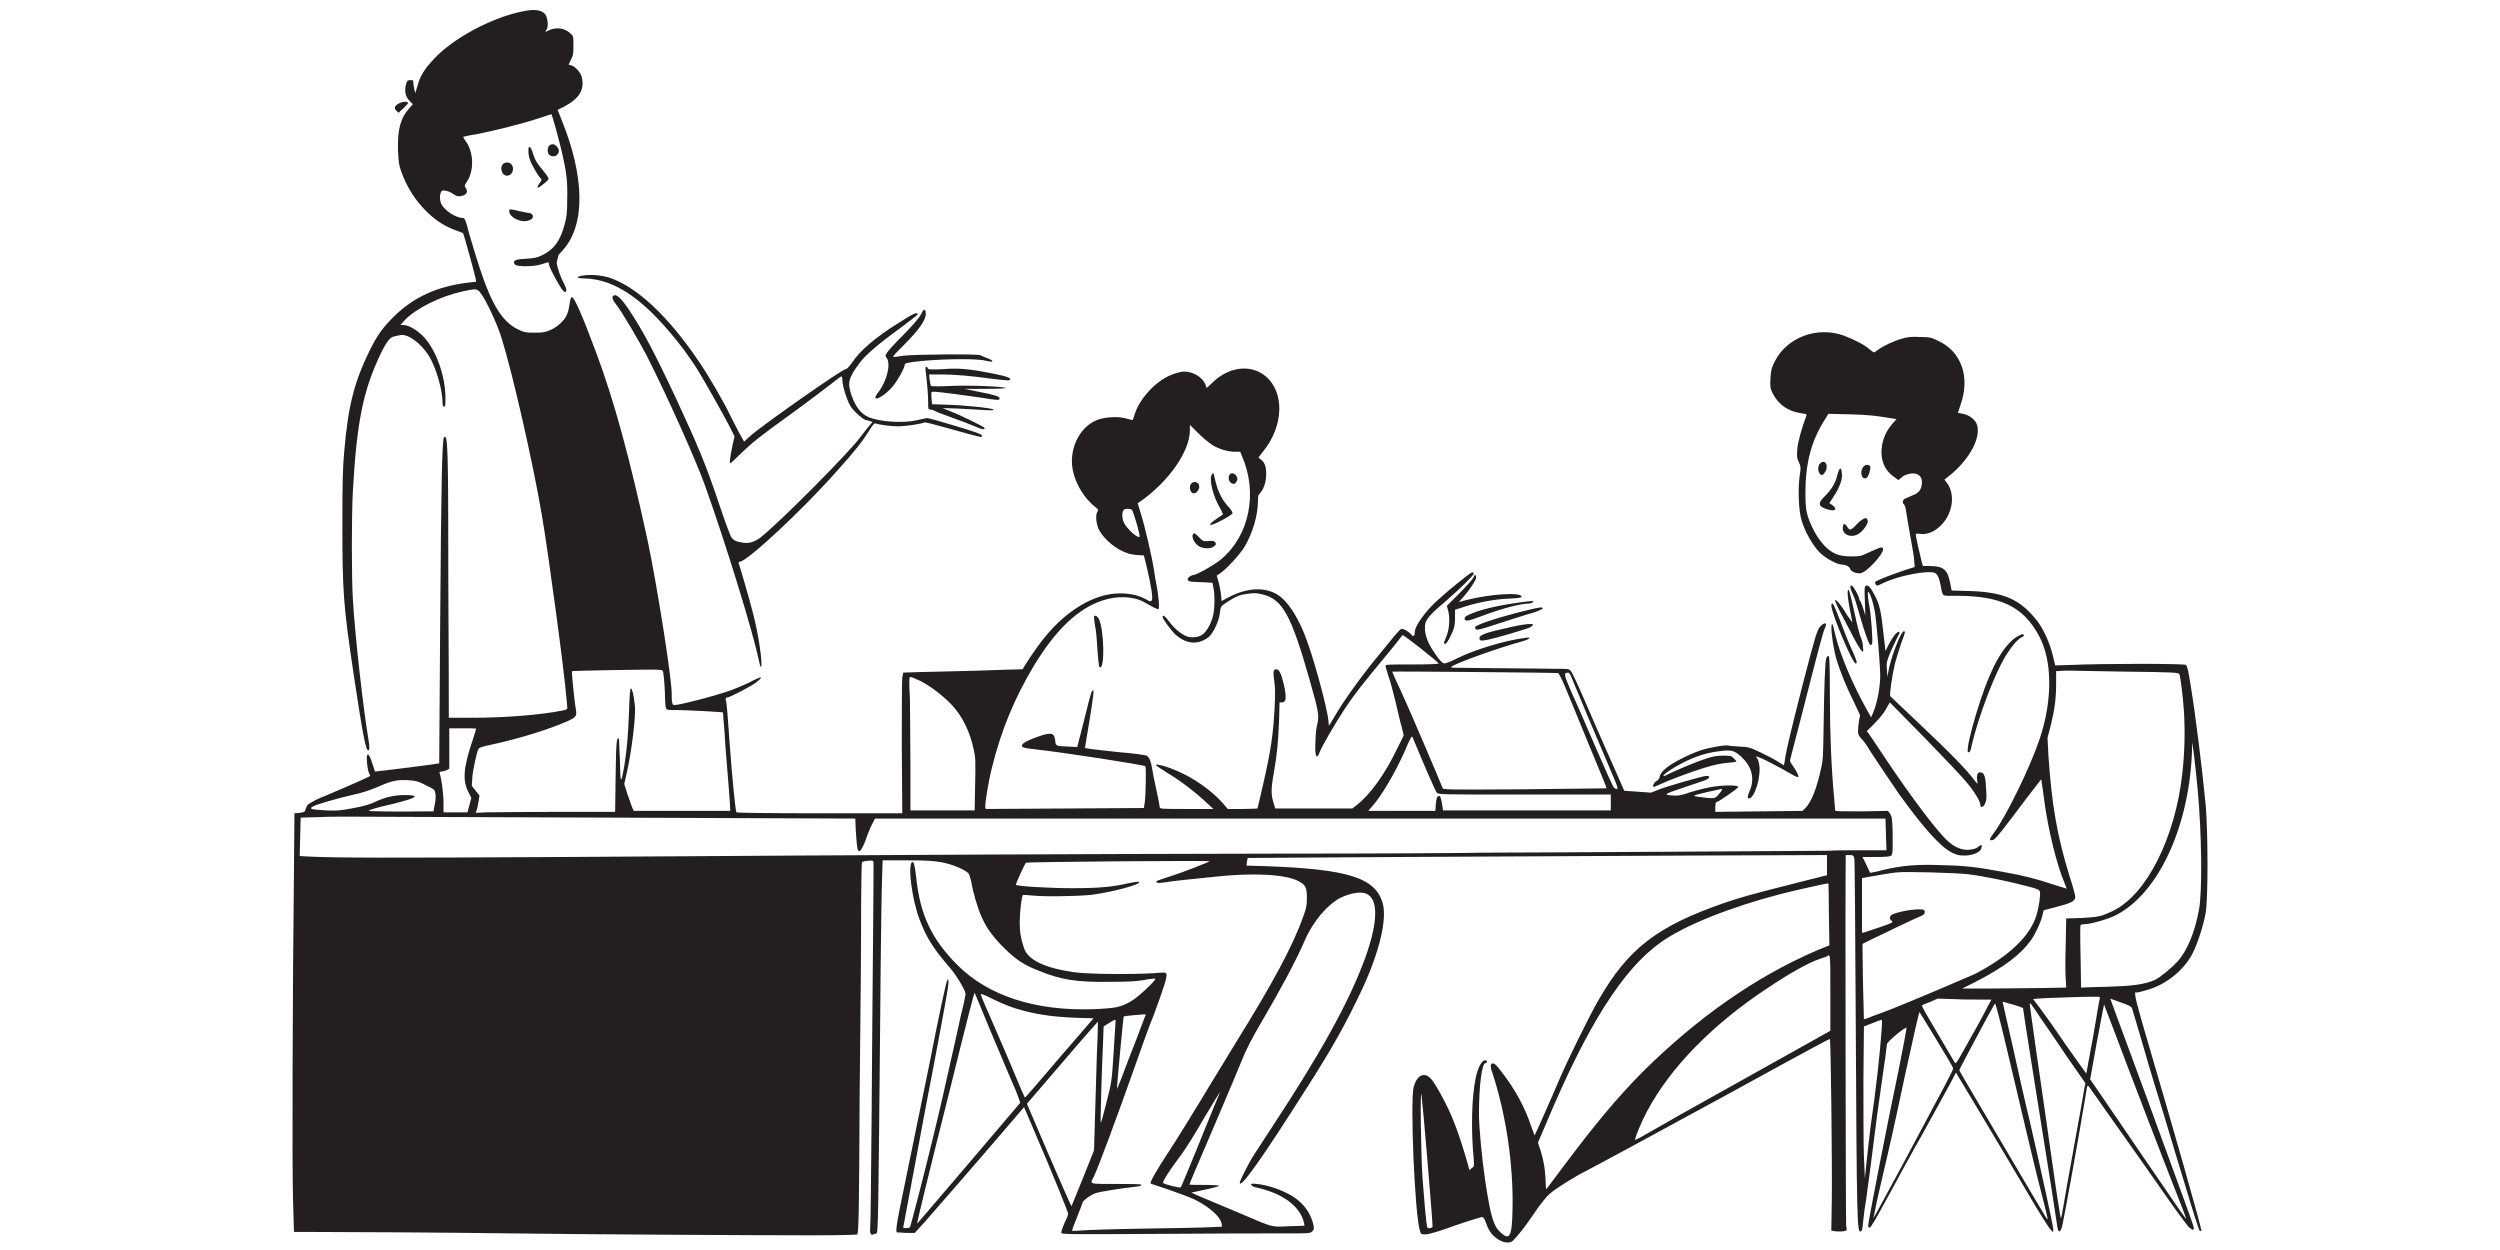 <svg width="1000" height="500" viewBox="0 0 1000 500" fill="none" xmlns="http://www.w3.org/2000/svg">
<path d="M855.052 396.953C855.436 396.953 857.545 396.377 859.463 395.8C866.941 393.496 873.844 387.734 877.104 381.204C879.021 377.363 881.322 370.45 882.281 365.072C883.24 359.503 883.24 333.384 882.281 322.053C880.939 307.841 878.062 284.987 876.337 274.616C875.953 271.927 875.378 268.854 875.186 268.086C874.994 267.126 874.611 266.166 874.419 265.973C873.844 265.397 840.863 265.397 828.591 265.973L822.072 266.166L821.113 262.132C819.962 257.331 817.47 251.762 814.977 248.497C808.074 239.662 801.554 236.782 787.365 236.398L780.654 236.205L780.078 233.325C779.12 227.947 777.394 226.411 772.025 226.411H769.149L768.765 225.066C768.382 223.722 766.272 214.504 766.272 213.735C766.272 213.543 767.039 213.351 767.998 213.543C770.874 213.928 773.751 212.775 776.435 210.086C781.037 205.477 782.188 197.987 778.928 193.378L777.777 191.842L780.654 189.537C788.132 183.199 792.35 174.941 790.816 169.948C790.241 168.027 787.94 166.107 785.256 165.53L783.146 165.146L784.297 161.689C788.132 150.743 784.489 140.564 775.285 136.339C772.6 134.994 771.833 134.802 767.998 134.802C764.738 134.61 763.013 134.802 761.095 135.378C758.027 136.147 753.042 138.451 751.124 139.988C750.357 140.564 749.782 140.948 749.59 140.948C749.398 140.948 748.631 140.372 747.673 139.604C745.755 137.875 741.537 135.762 737.51 134.226C726.772 130.385 714.692 134.994 709.898 144.597C708.556 147.286 708.364 148.054 708.172 151.511C707.98 154.968 708.172 155.544 709.131 157.464C711.432 161.882 715.267 164.57 720.636 165.338C722.553 165.53 722.745 165.723 722.553 166.299C720.828 170.716 719.102 176.862 718.91 179.742C718.718 182.623 718.718 183.199 719.485 184.736C720.252 186.464 720.444 186.656 719.869 190.305C719.102 195.875 719.485 204.517 720.636 208.166C721.978 212.775 725.046 217.961 727.539 220.649C729.84 223.146 734.825 225.835 736.743 225.835C738.277 225.835 739.619 226.603 740.003 227.371C740.386 228.715 742.495 229.484 744.221 229.292C746.714 228.908 753.233 221.802 753.233 219.689C753.233 218.537 752.466 218.729 748.248 220.649C744.605 222.378 744.221 222.57 740.77 222.57C735.592 222.57 733.1 221.61 729.84 218.345C728.114 216.424 726.964 214.888 725.43 212.007C722.553 206.245 722.17 203.941 722.17 197.027C722.17 185.504 724.471 176.669 729.456 168.603L731.374 165.53L739.619 165.723C747.481 165.915 750.549 166.299 756.11 167.259L758.602 167.643L757.068 169.372C754.767 172.06 753.425 174.749 752.85 178.014C751.891 183.391 753.617 187.808 757.26 190.497L759.369 192.034L761.479 190.305C765.505 188.385 768.765 189.537 768.765 192.802C768.765 195.683 767.615 197.219 764.93 198.179C763.588 198.755 762.246 199.332 761.862 199.524C761.095 199.908 760.903 201.252 761.479 201.636C761.862 201.828 762.246 202.981 762.437 204.517C762.629 205.861 763.396 210.471 764.163 214.696C764.93 218.921 765.697 223.146 765.697 224.49L765.889 226.795L761.67 228.139C755.534 230.252 749.974 232.364 749.974 232.941C749.974 233.133 750.165 233.517 750.357 233.901C750.741 234.477 751.124 234.285 753.425 233.133C759.561 230.252 770.683 228.139 773.751 229.1C774.901 229.484 775.668 231.02 776.243 234.093C777.202 238.894 776.435 238.318 782.571 238.318C800.212 238.318 809.224 242.543 815.552 254.258C820.921 264.053 821.113 279.801 815.936 295.357C812.101 306.88 802.513 326.47 797.528 333.192C795.61 335.688 795.61 336.264 796.952 336.072C797.911 335.88 799.253 334.344 804.622 327.238C808.266 322.437 812.292 317.059 813.826 315.139L816.511 311.682L816.703 313.218C816.894 313.986 817.278 317.059 817.661 319.94C819.195 331.655 822.647 345.675 825.715 352.973C826.29 354.317 826.674 355.47 826.674 355.47C826.674 355.47 824.181 354.701 821.113 353.741C814.21 351.436 809.608 350.284 801.171 348.748C790.625 346.827 786.214 346.251 776.627 346.059C766.081 345.675 760.712 346.251 753.233 347.98C750.549 348.748 748.248 349.132 748.056 349.132C748.056 349.132 747.289 347.595 746.522 345.867L744.988 342.794H750.357C754.767 342.794 755.918 342.602 756.493 342.218C757.068 341.642 757.068 340.49 757.068 335.688C757.068 328.774 756.877 326.47 755.918 325.317L755.151 324.357L744.605 324.549C735.976 324.549 734.058 324.549 734.058 324.165C734.058 323.781 733.867 321.668 733.675 319.364C732.524 307.457 731.949 293.053 731.949 278.265C731.949 264.629 731.757 262.325 731.374 262.325C730.99 262.325 730.607 262.901 730.415 263.669C730.032 265.397 729.648 274.808 729.456 289.788C729.265 301.503 729.265 303.808 728.498 307.073C726.772 315.331 724.471 320.9 722.17 323.205L721.019 324.357L703.57 324.549L686.121 324.741V322.821C686.121 321.861 686.313 320.9 686.504 320.9C687.271 320.9 695.517 315.139 695.325 314.755C695.133 313.986 689.572 313.986 684.779 314.755C682.478 315.139 678.643 316.099 676.15 316.867C672.89 318.019 671.356 318.404 669.439 318.212C665.029 318.02 665.604 317.635 673.082 315.139C677.109 313.794 681.136 312.45 682.094 312.066C684.012 311.298 684.203 310.337 682.669 310.337C681.327 310.337 666.562 314.563 663.303 315.907L660.426 317.059L655.058 316.675L649.689 316.291L646.237 308.417C644.32 304.192 640.485 295.357 637.608 288.828C631.089 273.656 628.98 269.046 628.213 268.278C627.637 267.51 626.87 267.51 621.31 267.51C617.858 267.51 609.421 267.318 602.71 267.318C595.999 267.318 587.945 267.126 585.069 267.126C579.892 267.126 579.892 267.126 581.042 266.358C584.685 264.437 599.067 259.252 608.846 256.563C612.297 255.603 612.873 254.642 609.613 255.219C602.135 256.179 589.863 259.828 582.96 263.285C579.125 265.205 577.782 265.589 577.207 265.205C576.057 264.629 572.797 260.02 571.455 257.139C570.112 254.258 569.729 251.762 570.112 249.457C570.496 247.537 572.605 245.232 578.549 240.239C584.11 235.437 589.479 230.06 589.479 229.484C589.479 229.292 589.287 228.908 588.904 228.908C588.329 228.908 579.892 235.629 575.29 239.854C570.112 244.464 565.894 250.417 565.894 252.914C565.894 254.45 565.319 254.835 564.552 253.874C563.401 252.53 561.292 251.378 560.525 251.57C559.758 251.762 557.073 255.219 548.445 265.781C542.309 273.656 537.707 279.993 533.872 286.523C532.721 288.444 531.762 290.172 531.571 290.172C531.571 290.172 531.379 289.404 531.379 288.444C531.187 284.795 526.585 266.934 522.942 256.755C520.066 248.497 516.039 241.775 512.204 238.702C507.027 234.669 499.357 234.669 491.111 239.086L488.619 240.431L488.427 237.934C488.235 236.59 487.852 234.285 487.468 232.941L486.701 230.252L487.852 229.484C490.536 227.755 496.097 221.61 497.823 218.729C501.082 213.159 503.192 206.053 503.192 200.292C503.192 198.947 503.383 197.795 503.575 197.795C503.767 197.795 504.342 196.835 505.109 195.683C505.876 194.146 506.26 192.802 506.451 190.689C506.643 187.232 506.068 185.12 504.534 183.967L503.383 183.007L505.301 180.511C513.546 170.332 513.93 156.696 506.068 150.358C500.124 145.557 491.303 146.709 484.784 153.239C483.633 154.391 482.675 155.16 482.675 155.16C482.675 155.16 482.291 154.392 482.099 153.623C480.949 150.935 477.305 148.63 473.662 148.63C471.553 148.63 467.335 150.166 464.842 151.895C460.048 154.968 455.446 160.729 453.912 165.53C453.529 166.875 453.145 168.027 452.953 168.027C452.953 168.027 451.995 167.835 450.652 167.451C447.776 166.491 442.024 166.683 438.764 168.027C431.477 170.908 427.067 180.511 429.368 189.153C430.71 194.338 433.778 199.14 437.613 202.404C439.339 203.749 439.531 203.941 438.956 204.709C438.189 205.861 438.38 208.934 439.339 211.431C440.873 214.696 444.708 218.345 448.543 220.265C451.036 221.418 452.186 221.802 454.679 221.994L457.555 222.186L458.706 226.795C460.432 234.285 461.39 239.662 460.623 240.239C460.24 240.623 460.048 240.623 459.281 240.239C456.213 238.318 452.57 237.358 447.968 237.358C437.23 237.358 425.341 244.848 416.137 257.139C413.836 260.212 410.193 265.589 409.043 267.702C409.043 267.702 400.797 267.894 390.635 268.278C380.664 268.47 369.926 268.854 366.858 268.854L361.297 269.046L360.913 270.967C360.722 272.119 360.722 284.795 360.722 299.198L360.913 325.317H327.932C306.648 325.317 294.76 325.125 294.568 324.933C294.185 324.357 292.842 310.914 291.884 297.662C291.117 286.715 290.733 281.338 290.35 280.185C290.158 279.417 290.35 279.033 290.733 279.033C291.884 279.033 301.088 274.232 302.813 272.695C303.772 271.927 304.539 271.159 304.347 270.967C304.155 270.775 302.046 271.735 299.554 273.079C297.061 274.232 292.651 276.152 289.966 276.92C285.364 278.457 274.434 281.338 270.791 281.914C269.257 282.106 269.065 282.106 268.874 280.954C268.682 280.185 268.682 278.649 268.682 277.497C268.682 270.967 262.738 233.709 259.094 216.424C252 183.583 245.672 160.345 238.577 141.332C232.633 125.392 229.565 118.478 228.606 118.862C228.414 118.862 228.031 120.206 227.839 121.551C227.647 122.895 227.264 124.816 226.88 125.584C225.922 128.08 223.237 130.577 220.361 131.921C218.06 132.882 217.485 133.074 213.841 133.074C210.39 133.074 209.431 132.882 207.514 131.921C200.994 128.849 196.776 122.127 191.79 106.955C190.448 102.73 188.53 96.584 187.572 93.127C186.229 87.75 185.846 87.173 185.079 87.173C182.394 87.173 177.984 84.293 176.642 81.796C175.683 80.067 175.875 77.379 176.642 76.418C177.217 75.842 179.71 76.418 181.244 77.571C182.97 78.723 183.545 78.723 185.462 78.147C186.805 77.571 187.188 76.418 186.229 75.074C185.654 74.306 185.846 74.114 186.805 72.578C189.681 68.352 189.489 61.054 186.421 56.637C185.654 55.677 185.271 54.717 185.271 54.717C185.271 54.717 187.572 54.141 190.256 53.757C198.118 52.22 209.431 49.339 215.184 47.419C218.06 46.459 220.361 45.69 220.553 45.69C220.936 46.074 223.621 56.061 224.771 60.862C226.689 69.313 227.072 72.77 226.88 79.876C226.88 84.869 226.689 86.789 225.922 89.478C224.196 96.2 221.703 99.657 217.101 101.961C214.8 103.114 213.841 103.306 210.39 103.498C207.13 103.69 206.171 103.882 205.788 104.458C205.404 105.034 205.596 105.226 205.98 105.802C206.747 106.763 213.65 106.763 216.909 105.61L219.402 104.842L219.594 105.802C219.977 107.723 224.196 115.213 225.155 116.173C226.113 116.941 226.113 117.133 226.497 116.365C226.689 115.981 226.305 114.829 225.73 113.677C224.388 111.18 223.045 107.723 222.662 105.034L223.429 101.961L225.155 100.041C234.167 90.054 233.975 70.849 224.579 47.803L223.045 43.962L225.73 42.617C231.866 39.353 233.975 35.704 232.633 30.518C232.058 28.79 229.948 26.485 228.414 26.101L227.456 25.909L228.414 23.796C229.373 22.068 229.373 21.108 229.373 18.035C229.373 14.578 229.373 14.386 228.031 13.234C225.73 11.121 222.278 10.737 219.21 12.273L218.06 12.85L218.827 11.505C219.402 9.969 219.019 7.28 218.252 5.936C216.909 4.015 214.033 3.439 208.856 4.591C196.584 7.088 181.052 15.346 173.382 23.796C169.739 27.637 168.013 30.518 167.054 34.167L166.096 37.24L165.712 35.704C165.52 34.743 165.329 33.591 165.329 33.015C165.329 32.055 165.137 32.055 164.178 32.055C163.028 32.055 162.836 32.247 162.452 33.591C161.685 36.088 162.069 38.584 163.795 40.313L165.137 41.657L163.795 43.194C160.151 47.227 159.001 51.836 159.193 59.902C159.384 64.319 159.576 66.048 160.343 68.16C162.644 74.882 166.287 80.452 171.081 85.061C174.724 88.518 178.176 90.63 182.394 92.167C183.928 92.743 185.079 93.127 185.271 93.319C185.462 93.511 189.873 109.451 190.256 111.372L190.448 112.716L186.805 113.1C174.724 114.637 165.712 118.862 158.234 125.968C153.057 130.961 150.947 134.034 147.879 140.18C141.743 152.663 139.251 162.266 137.717 180.318C137.141 186.272 136.95 192.226 136.95 209.51C136.95 236.59 137.333 241.967 141.36 269.046C145.195 294.589 146.345 300.159 147.304 300.159C147.879 300.159 147.879 298.622 147.304 295.357C145.195 282.874 141.935 253.298 141.168 240.047C140.593 231.02 140.593 206.053 141.168 196.067C142.702 169.179 145.195 156.696 151.714 142.676C154.399 136.915 155.933 134.994 157.467 134.61C158.234 134.418 159.384 134.226 160.151 134.034C163.219 133.458 168.397 137.299 171.656 142.484C174.533 147.286 177.025 156.12 177.025 161.113C177.025 162.266 177.217 162.65 177.601 162.65C178.176 162.65 178.176 162.074 178.176 159.193C178.176 150.358 174.341 139.604 169.164 134.418C166.671 131.921 163.411 130.001 161.302 130.001H160.151L161.877 128.08C166.479 123.279 176.258 118.478 185.079 116.557C190.448 115.405 190.831 115.405 192.174 117.133C194.091 119.438 198.885 129.425 200.611 135.186C205.021 149.206 213.074 184.544 216.718 205.861C219.402 221.61 225.922 270.007 226.497 278.649C226.689 280.377 226.88 282.106 226.88 282.682C227.072 283.642 226.88 283.834 224.963 284.218C216.526 285.947 201.761 287.099 189.681 287.099H179.518V285.179C179.518 284.026 179.518 260.596 179.326 232.941C179.326 178.974 179.135 173.213 177.601 174.941C176.834 175.709 176.45 194.53 176.067 249.457C175.875 280.185 175.683 305.344 175.683 305.344C175.491 305.536 150.947 308.609 149.989 308.609C149.989 308.609 149.605 307.265 149.03 305.728C147.496 300.351 146.154 300.543 146.921 306.112C147.112 307.841 147.496 309.377 147.879 309.761C148.263 310.145 148.071 310.337 147.496 310.722C145.578 311.682 131.964 317.635 130.43 318.212C128.129 318.98 123.527 321.284 122.952 322.053C122.76 322.437 122.377 323.205 122.185 323.781C121.993 324.741 121.61 324.933 119.884 325.125L117.775 325.317L117.583 348.364C117.008 397.721 116.816 466.475 117.2 479.343L117.583 492.786H126.404C135.799 492.786 177.409 492.979 204.829 493.363C230.907 493.747 303.772 494.131 324.097 494.131C336.369 494.131 342.697 493.939 342.889 493.747C343.464 493.171 343.656 484.72 343.848 439.204C344.039 418.847 344.231 401.178 344.231 400.026C344.231 398.873 344.423 386.198 344.423 371.602C344.423 357.198 344.615 345.099 344.806 344.907C344.998 344.715 345.957 344.331 347.107 344.331C349.025 344.139 349.217 344.139 349.408 344.907C349.408 345.483 349.408 359.119 349.217 375.635C349.025 391.959 348.833 424.224 348.641 447.078C348.45 470.124 348.258 489.906 348.066 491.058C347.874 493.171 348.258 494.323 349.408 493.747C349.6 493.555 350.175 493.555 350.559 493.363C351.326 493.363 351.326 485.489 352.093 405.979C352.285 378.708 352.668 353.741 352.86 350.284L353.052 344.139H362.831C370.884 344.139 373.185 344.331 376.637 344.907C380.855 345.675 385.841 347.788 387.375 349.324C387.758 349.708 388.142 351.244 388.525 352.781C389.101 356.43 391.018 363.344 392.744 366.993C394.661 371.41 397.921 375.635 401.948 379.476C406.358 383.893 410.001 386.198 415.562 388.31C424.574 391.959 430.519 392.92 444.133 392.728C451.995 392.728 454.487 392.536 457.939 391.959C460.623 391.383 462.157 391.383 462.157 391.575C462.157 392.343 455.254 398.873 452.57 400.41C448.351 402.906 446.434 403.29 437.23 403.675C414.028 404.443 395.237 398.297 382.965 386.006C372.61 375.635 368.008 365.84 366.474 350.86C365.899 346.059 365.515 344.331 364.748 344.907C363.023 346.635 364.94 360.271 367.816 367.761C370.501 375.059 373.569 379.668 379.513 386.582C382.198 389.463 386.224 396.184 386.224 397.529C386.224 397.913 385.457 401.946 384.307 406.363C383.348 410.78 381.814 417.886 380.855 421.919C379.897 425.953 378.171 434.019 376.829 439.78C375.486 445.542 373.569 453.608 372.61 457.449C370.693 465.515 364.365 490.29 363.981 490.866C363.79 491.058 363.214 491.25 362.447 491.25C361.297 491.25 361.105 491.25 361.489 489.906C362.064 486.641 367.816 456.105 370.501 441.701C374.719 419.999 378.554 399.257 379.13 395.416C379.513 392.536 379.513 391.383 378.938 391.959C378.554 392.343 375.678 405.595 371.651 426.145C368.008 443.813 363.406 466.283 359.955 483.184C358.612 489.906 358.229 492.786 358.804 492.979C358.996 492.979 360.53 492.979 362.447 493.171H365.899L369.926 488.753C374.336 483.76 395.045 459.946 403.865 449.575L409.618 442.853L413.645 452.264C421.89 471.469 427.259 484.912 427.259 485.489C427.259 485.873 426.684 487.601 425.725 489.33C424.958 491.25 424.383 492.786 424.574 493.171C424.766 493.747 427.642 493.747 463.5 493.555C484.784 493.363 507.218 493.363 513.163 493.363C523.709 493.363 524.092 493.363 524.859 492.594C525.626 491.826 525.626 491.442 525.435 490.29C524.284 484.72 520.641 480.111 514.697 477.23C510.862 475.31 506.451 473.965 502.808 473.581C500.891 473.389 500.315 473.389 500.507 473.965C500.699 474.35 501.466 474.734 502.233 474.926C512.971 477.23 520.066 482.416 521.6 489.138L521.791 490.29L515.655 490.482C508.561 490.866 509.328 491.058 496.864 485.681C492.262 483.76 486.893 481.455 484.975 480.687C483.058 479.919 480.373 478.767 479.031 478.191L476.538 477.038L481.907 475.886C484.784 475.31 487.468 474.542 487.66 474.35C487.852 474.157 485.934 473.965 481.907 473.965C478.456 473.965 475.772 473.965 475.772 473.773C475.772 473.581 478.264 467.628 487.66 445.734C491.495 436.707 495.713 426.721 496.864 423.84C498.398 419.999 500.507 415.774 504.342 409.244C512.012 396.185 518.532 384.085 521.983 376.019C525.243 368.529 530.995 361.807 536.173 359.119C540.199 357.198 544.61 356.43 546.719 357.582C551.513 359.887 551.129 369.297 545.952 383.509C539.432 401.178 528.311 421.151 509.136 450.343C505.684 455.721 501.849 461.482 500.891 463.018C498.973 466.283 495.905 472.429 495.905 473.005C495.905 475.886 504.342 464.171 523.325 434.211C533.105 418.847 538.282 409.628 544.801 395.8C551.704 381.012 554.964 367.569 553.047 361.231C550.17 351.052 539.049 347.595 505.684 346.443L498.59 346.251L498.781 344.715C498.973 343.946 498.973 343.178 499.165 343.178C499.165 343.178 526.777 342.986 560.333 342.794C594.081 342.602 646.045 342.41 676.15 342.218L730.799 342.026V346.059V350.092L723.896 351.821C697.242 358.542 697.051 358.734 689.572 361.231C662.919 370.45 651.223 379.476 639.526 399.834C635.883 405.979 626.679 424.8 623.611 432.098C621.118 438.052 614.023 453.992 613.831 454.184C613.831 454.184 613.256 452.648 612.489 450.535C609.996 443.045 606.161 435.939 600.984 429.217C598.683 426.145 597.916 425.376 597.149 425.376C595.999 425.376 595.999 426.721 597.341 430.37C602.518 446.502 605.394 466.283 605.011 483.568C604.819 494.899 603.86 496.435 600.025 492.786C597.341 490.29 596.19 486.257 594.081 472.237C592.739 463.211 591.588 450.727 591.588 445.734C591.588 434.211 592.739 425.184 594.273 425.184C594.848 425.184 595.04 424.608 594.465 424.224C593.122 423.456 591.205 426.529 590.246 431.33C588.712 438.628 588.329 451.687 589.479 463.595C589.671 466.475 589.671 466.667 588.712 467.244L587.753 468.012L586.986 465.131C585.069 458.409 583.151 452.648 581.426 448.423C579.316 442.853 574.331 433.635 572.413 431.522C569.729 428.641 566.853 429.986 565.51 434.595C563.976 439.972 565.894 486.257 568.003 492.402C568.387 493.747 568.578 493.747 570.304 493.747C571.455 493.747 576.057 492.402 581.809 490.29C587.178 488.369 591.972 487.025 592.547 486.833C593.314 486.833 593.698 487.025 594.465 489.33C595.615 492.594 596.957 494.323 599.45 495.859C601.559 497.204 604.052 497.396 605.203 496.243C607.312 494.131 609.996 490.674 612.489 487.025C614.023 484.912 615.365 482.8 615.557 482.608C615.749 482.416 616.708 481.071 617.666 479.919C619.009 478.191 620.351 476.846 623.994 474.542C626.487 472.813 629.938 470.893 631.472 469.932C638.184 466.475 661.577 453.8 691.874 437.284C727.155 417.886 731.757 415.582 731.949 415.582C732.333 415.582 732.908 467.244 732.716 480.495L732.524 492.21L733.483 492.402C734.058 492.594 735.401 492.594 736.551 492.594C738.277 492.402 738.66 492.402 738.66 491.634C738.66 491.058 738.66 490.674 738.469 490.674C738.277 490.674 738.085 351.821 738.277 344.139V342.026H739.811C741.345 342.026 741.345 342.218 741.728 343.37C741.92 344.139 742.112 374.099 742.304 409.82C742.687 488.945 742.879 492.979 744.221 492.594C744.796 492.402 744.988 491.826 745.18 489.33C745.372 487.601 745.755 483.76 746.33 480.687C746.714 477.614 748.056 468.396 749.015 460.33C749.974 452.264 751.508 441.125 752.275 435.939C753.042 430.754 753.809 424.608 754.192 422.496C754.384 420.383 754.767 418.27 754.767 417.694C754.959 416.542 762.437 410.396 762.629 411.165C762.629 411.549 761.287 418.847 759.561 427.489C754.959 449.191 747.289 488.753 747.289 490.098C747.289 490.866 747.481 491.058 747.864 491.058C748.44 490.866 749.59 488.945 756.301 476.654C758.986 471.661 764.93 460.714 769.532 452.648C774.134 444.389 778.736 435.747 780.078 433.443L782.379 429.025L792.159 445.35C797.528 454.376 805.965 468.396 810.758 476.654C815.552 484.912 819.962 491.826 820.538 492.21C821.305 492.979 821.305 492.979 821.305 491.634C821.305 490.29 815.936 465.899 811.717 447.654C810.183 441.509 807.307 428.641 805.198 419.039C803.088 409.628 801.171 401.562 801.171 401.178C800.979 400.794 801.171 400.602 801.554 400.794C801.938 400.986 803.664 401.37 805.581 401.946C807.499 402.522 809.224 403.098 809.224 403.29C809.224 403.867 813.635 431.906 815.744 444.966C819.962 471.277 822.647 488.369 822.839 490.098C823.222 493.363 824.181 493.363 824.948 490.098C826.098 484.72 831.084 457.257 834.344 437.668C834.919 433.827 834.919 433.827 835.686 434.787C836.645 436.131 844.698 447.654 856.97 464.939C862.531 472.813 868.859 482.032 871.159 485.104C873.46 488.177 875.378 490.866 875.761 491.058C875.953 491.058 876.337 491.442 876.528 491.634C876.72 491.826 876.912 492.018 877.295 491.826C877.871 491.442 877.679 491.058 873.844 480.495C862.531 449.383 853.135 423.84 845.082 402.138L844.123 399.449L848.341 400.986C850.834 401.754 852.56 402.714 852.752 403.098C852.943 403.482 854.861 410.396 857.353 418.655C859.654 426.913 863.489 439.204 865.599 446.118C867.708 453.032 871.543 466.091 874.419 475.31C877.104 484.336 879.596 492.018 879.788 492.21C879.98 492.402 880.363 492.402 880.555 492.402C880.939 492.018 868.283 447.846 859.846 419.231C854.477 400.986 853.518 397.337 854.285 396.761C854.094 397.145 854.669 396.953 855.052 396.953ZM572.989 490.866C572.989 490.866 572.413 491.058 572.03 491.25C571.455 491.442 571.071 491.25 570.879 490.866C570.496 489.714 569.537 478.575 568.962 470.701C568.387 461.674 568.003 435.171 568.578 437.86C568.77 439.012 569.921 451.303 571.071 465.323C572.222 479.343 573.18 490.866 572.989 490.866ZM682.669 316.867C686.121 316.099 688.805 315.523 688.805 315.523C688.805 315.523 688.805 315.715 688.614 316.291C688.422 316.675 687.655 317.443 687.08 318.212C685.929 319.364 685.737 319.364 683.053 319.172C675.958 318.404 676.15 318.404 682.669 316.867ZM627.254 269.046C627.637 269.046 628.213 269.815 628.596 270.967C629.171 272.503 640.485 299.39 646.237 312.834C647.388 315.523 647.196 316.291 645.662 315.139C645.278 314.947 642.019 307.649 638.375 299.198C634.732 290.748 630.322 280.569 628.596 276.92C625.528 269.623 625.336 269.238 627.254 269.046ZM623.227 269.238C623.611 269.43 624.761 271.735 625.912 274.424C627.062 277.113 631.281 287.483 635.307 297.278C639.334 307.073 642.786 315.139 642.594 315.331C642.594 315.331 627.829 315.523 609.805 315.715C577.974 315.907 577.207 315.907 577.015 315.139C576.248 313.026 563.401 282.874 560.333 276.344C558.416 272.311 556.882 268.854 556.882 268.662C556.882 268.47 622.46 269.046 623.227 269.238ZM644.32 317.635V320.9V324.165H610.763H577.207L576.824 321.476C576.248 318.596 576.057 318.02 575.098 318.596C574.714 318.788 574.523 319.94 574.331 321.668L574.139 324.357H560.717H547.294L548.636 322.821C552.471 318.596 557.84 309.569 561.867 300.543C563.209 297.278 564.552 294.589 564.743 294.589C564.935 294.589 565.319 295.357 565.702 296.51C568.962 304.384 574.139 316.483 574.714 317.059C575.29 317.827 577.015 317.827 609.613 317.827H644.32V317.635ZM455.83 214.696C455.063 215.464 450.652 211.431 449.502 208.934C448.735 207.206 448.735 204.709 449.502 203.941C450.077 203.365 451.995 203.365 452.762 203.941C453.337 204.517 456.213 214.312 455.83 214.696ZM394.086 323.013C394.086 320.516 395.428 312.258 396.771 307.073C400.414 292.285 405.783 279.225 413.645 266.166C422.273 251.954 431.094 243.503 440.873 240.239C447.009 238.126 453.72 238.51 457.939 241.007C460.623 242.543 462.733 243.696 463.308 243.696C463.883 243.696 463.5 238.894 462.733 234.669C462.349 232.749 461.774 229.676 461.582 227.947C460.815 222.954 457.939 210.471 456.405 205.669L455.063 201.252L456.021 200.676C467.526 192.61 475.963 180.511 475.963 172.06V169.948L479.031 173.021C480.757 174.749 483.25 176.862 484.4 177.63C487.085 179.55 491.111 180.703 493.988 180.703H496.097L496.864 182.623C503.192 197.219 499.74 214.312 488.427 223.722C485.743 226.027 478.456 230.06 477.114 230.06C476.73 230.06 476.155 230.444 475.58 230.828C474.429 231.98 475.196 232.749 477.689 232.749C478.648 232.749 480.757 232.941 482.291 232.941L484.975 233.133L485.359 235.053C485.934 237.55 485.934 242.735 485.359 245.616C484.784 248.881 482.674 252.722 480.949 253.874C479.223 255.027 476.347 255.219 474.429 254.45C472.32 253.49 469.444 251.186 467.718 248.689C466.184 246.576 465.034 245.616 465.034 246.768C465.034 247.537 468.293 251.954 470.019 253.682C474.429 257.715 479.223 258.099 483.441 254.835C485.167 253.49 487.468 248.689 487.852 245.808C488.043 244.464 488.235 243.119 488.427 242.735C488.619 242.351 490.153 241.199 492.07 240.047C494.946 238.318 495.905 237.934 498.781 237.55C501.658 237.166 502.616 237.166 504.917 237.742C512.971 239.662 516.422 245.808 523.901 272.119C527.352 284.41 527.736 286.139 526.969 289.404C526.585 290.748 526.202 293.821 526.202 296.126C525.818 302.463 526.585 304.384 527.927 300.735C529.078 297.854 533.872 289.788 537.707 283.834C541.733 277.689 545.76 272.695 553.43 263.477C556.498 259.828 559.374 256.179 559.95 255.411C560.525 254.642 560.908 254.066 561.1 254.066C561.675 254.066 574.906 264.437 575.481 265.397C575.673 265.589 572.03 265.781 564.935 265.781C555.731 265.781 554.197 265.781 554.197 266.358C554.197 266.742 554.772 268.47 555.348 270.391C556.115 272.311 557.265 276.92 558.224 280.761C559.183 284.603 560.141 289.212 560.717 290.94L561.484 294.205L558.607 299.967C554.005 309.569 548.061 317.827 542.884 321.861L540.966 323.397H525.626H510.095L509.519 321.476C508.369 318.02 508.369 315.523 509.519 309.185C510.862 301.503 511.245 297.278 511.629 288.251L511.82 280.954H512.779C514.505 280.954 514.697 279.033 513.546 273.848C512.396 269.046 511.629 267.702 510.478 267.702C509.328 267.702 509.136 268.662 509.711 272.503C510.095 274.808 510.095 278.073 509.903 281.914C509.328 293.821 508.369 300.159 505.109 314.371C503.959 319.172 503 323.397 503 323.397C503 323.397 500.315 323.589 497.056 323.589H491.111L488.81 320.9C484.4 316.099 477.689 311.298 470.978 308.417C467.143 306.688 462.924 305.536 462.349 305.92C462.157 306.112 464.267 307.457 466.951 309.185C471.936 312.066 478.648 317.251 483.058 321.476L485.359 323.589H474.621C464.65 323.589 463.883 323.589 463.883 322.821C463.883 322.437 463.308 319.364 462.541 315.907C461.774 312.45 461.007 308.609 460.815 307.265C460.432 304.576 459.665 302.847 458.706 302.271C458.322 302.079 453.529 301.311 448.16 300.927C442.791 300.351 437.422 299.775 436.271 299.583L433.97 299.198L435.504 289.98C437.422 278.265 437.613 276.152 437.23 276.152C436.655 276.152 436.463 276.728 433.587 288.251L430.902 298.814L427.259 298.622C422.273 298.43 422.273 298.43 422.082 296.126C421.698 293.629 421.123 293.245 418.63 293.629C415.946 294.205 410.001 296.51 409.234 297.47C407.892 298.814 409.043 299.198 414.412 299.775C425.15 300.927 457.364 305.92 458.131 306.496C458.514 306.881 458.322 317.635 457.939 320.708L457.555 323.205L425.917 323.397L394.278 323.589V323.013H394.086ZM364.173 270.775C364.557 270.775 366.282 271.543 368.008 272.311C372.227 274.424 377.212 278.265 380.855 282.106C385.074 286.715 387.95 292.669 389.484 299.775C390.251 303.232 390.251 304.384 390.059 313.794L389.868 324.165H377.02H364.173V306.688C364.173 297.086 363.981 285.179 363.981 279.993C363.598 272.119 363.598 270.775 364.173 270.775ZM196.584 297.854C207.322 295.549 219.21 291.9 227.072 288.444C230.715 286.715 230.907 286.523 230.14 282.49C229.565 278.457 228.606 268.662 228.798 268.47C228.99 268.278 260.628 267.702 263.313 267.894C264.08 267.894 265.039 268.086 265.039 268.278C265.422 268.662 265.806 273.079 265.997 277.881C265.997 280.377 266.189 282.874 266.381 283.258C266.764 284.026 267.34 284.026 270.983 284.026C274.626 284.026 289.007 284.795 289.199 284.987C289.199 284.987 289.391 288.252 289.774 292.285C289.966 296.126 290.35 301.119 290.541 303.232C290.925 307.457 292.075 322.053 292.075 323.397V324.357H272.9H253.534L252.958 323.205C252.767 322.629 251.808 320.132 251.041 317.827L249.699 313.602L250.657 309.377C252.575 300.927 254.492 286.331 253.917 281.914C253.534 278.073 252.767 275.192 252.383 275.384C252 275.576 251.808 278.457 251.616 284.41C251.233 294.013 250.849 299.39 249.699 306.496C248.356 313.986 248.165 313.794 247.973 304.384C247.781 299.583 247.589 295.549 247.589 295.549C246.631 294.589 246.439 296.894 246.247 310.529L246.055 324.741H222.47C209.623 324.741 196.967 324.933 194.666 324.933L190.256 325.125L190.64 324.165C190.831 323.589 191.215 322.053 191.407 320.708L191.79 318.212L190.256 316.291L188.722 314.371L188.914 311.106C189.106 308.225 190.831 300.159 191.407 299.583C191.79 298.814 194.091 298.43 196.584 297.854ZM176.642 308.609C177.217 308.609 178.176 308.225 178.751 308.033L179.71 307.457V299.39V291.324H185.079C187.955 291.324 190.448 291.324 190.448 291.516C190.448 291.516 189.873 293.629 189.106 295.934C185.271 307.265 184.887 312.258 187.572 317.251L188.53 319.172L187.763 322.053L186.996 324.933H182.203H177.409V320.9C177.409 317.827 176.642 311.49 175.875 309.377C175.683 308.801 175.875 308.609 176.642 308.609ZM125.445 322.437C126.979 321.668 134.84 319.364 140.785 318.019C144.62 317.251 148.646 315.907 152.481 314.178C156.892 312.258 159.001 311.874 163.028 312.066C166.096 312.258 167.246 312.45 169.739 313.794C171.465 314.563 173.19 315.523 173.574 315.907C174.341 316.675 174.533 319.364 173.766 322.437L173.382 324.549H169.355C160.727 324.741 147.496 324.549 147.496 324.357C147.496 323.973 150.756 323.013 156.7 321.668C166.863 319.172 168.588 318.019 161.685 318.019C157.85 318.019 153.632 318.98 150.18 320.708C148.263 321.668 145.578 322.437 141.552 323.205C136.374 324.165 135.416 324.357 130.622 324.165C124.103 323.781 123.336 323.589 125.445 322.437ZM449.502 406.555C449.885 406.363 458.322 405.595 458.322 405.787C458.322 405.787 456.597 410.204 454.679 415.39C452.57 420.575 450.077 427.297 448.927 430.37C447.776 433.25 446.817 435.747 446.817 435.555C446.626 435.363 449.31 406.747 449.502 406.555ZM441.257 415.966L441.448 410.588L443.558 409.244C445.667 407.9 446.242 407.708 446.242 408.284C446.242 408.476 445.859 414.045 445.475 420.575C444.708 432.482 444.708 432.674 442.599 440.933C441.448 445.542 440.49 449.191 440.298 448.999C440.106 448.807 440.681 428.449 441.257 415.966ZM389.484 463.018C379.321 474.926 370.117 485.681 368.967 487.025C367.816 488.369 366.858 489.522 366.858 489.33C366.858 488.753 371.076 471.085 379.321 438.436C387.375 405.787 389.676 396.953 389.868 397.145C389.868 397.145 392.744 403.867 396.004 411.933C399.455 419.999 403.482 429.794 405.208 433.635C406.933 437.476 408.084 440.933 408.084 441.125C407.892 441.317 399.647 451.111 389.484 463.018ZM410.001 439.012C409.81 439.012 408.276 435.363 406.358 430.754C404.441 426.145 400.606 417.118 397.729 410.588C394.853 404.059 392.36 398.297 392.36 397.913C392.169 397.337 392.936 397.529 396.771 399.449C399.455 400.794 403.482 402.522 405.975 403.29C413.453 405.595 420.164 406.747 430.902 407.131L437.422 407.324L423.807 423.072C416.329 431.906 410.193 439.012 410.001 439.012ZM418.822 460.33L410.768 441.509L424.958 424.992C432.628 415.966 439.147 408.668 439.147 408.668C439.147 408.668 439.147 414.429 438.764 421.151C438.572 428.065 438.189 439.588 437.997 446.886L437.613 460.138L433.395 470.701C431.094 476.462 428.985 481.647 428.793 482.032C428.601 482.8 429.368 484.72 418.822 460.33ZM485.934 441.893C484.784 444.582 481.332 453.224 478.264 460.714C475.196 468.204 472.512 474.734 472.32 474.926C471.937 475.31 465.992 473.773 465.225 473.197C464.842 472.813 467.718 468.204 472.512 461.866C474.238 459.562 478.456 452.84 481.716 447.078C485.167 441.317 488.043 436.707 488.043 436.707C488.043 436.707 487.085 439.204 485.934 441.893ZM519.299 352.397C522.175 353.933 522.75 354.893 522.75 359.119C522.75 362.191 522.558 363.344 521.216 366.801C517.189 378.324 508.752 393.88 494.179 417.31C491.687 421.535 485.551 431.33 480.757 439.396C475.963 447.27 470.019 456.873 467.718 460.33C462.733 467.82 459.856 473.005 460.24 473.389C460.432 473.581 463.691 474.542 467.526 475.886C471.361 477.23 476.155 478.959 478.072 479.919C484.017 482.992 488.043 486.641 488.619 489.33L488.81 490.674L484.208 490.866C481.716 491.058 469.636 491.25 457.555 491.442C445.475 491.634 434.162 492.018 432.244 492.21C430.327 492.402 428.793 492.402 428.793 492.21C428.793 492.018 429.752 489.522 430.902 486.641C432.053 483.76 433.011 481.263 433.011 481.071C433.011 480.303 436.463 477.806 438.38 477.23C440.106 476.654 448.543 475.31 453.912 474.734C455.638 474.542 456.597 474.35 456.597 473.965C456.405 473.581 453.337 473.581 446.434 473.581C435.121 473.581 435.888 473.773 437.613 470.508C439.147 467.244 445.859 449.575 455.063 423.456C456.788 418.462 459.665 410.396 461.582 405.787C465.609 394.84 466.951 390.615 466.568 389.655C466.376 388.887 465.992 388.887 461.582 389.271C452.186 389.847 434.929 389.655 429.56 388.887C417.671 387.158 411.152 383.893 409.618 379.284C408.276 375.251 407.892 372.754 407.892 368.913C407.892 364.88 408.659 358.158 409.234 357.966C409.426 357.966 410.768 357.966 412.302 358.158C417.288 358.734 430.135 358.542 436.271 357.966C444.325 357.006 456.597 353.741 455.638 352.781C455.446 352.589 453.912 352.781 451.995 353.165C445.475 354.701 439.914 355.278 428.985 355.278C419.781 355.278 406.933 354.509 406.358 353.933C406.166 353.741 410.001 345.291 410.385 345.099C411.152 344.715 484.4 344.139 483.825 344.523C483.441 344.907 473.087 348.94 468.869 350.284C462.349 352.397 462.157 352.397 462.733 352.973C463.116 353.357 463.883 353.165 465.801 352.973C468.677 352.397 477.114 351.629 484.4 350.86C500.891 348.94 514.121 349.708 519.299 352.397ZM625.145 466.86C621.501 471.661 618.625 475.694 618.433 475.694C618.433 475.694 618.242 474.157 618.242 472.237C618.05 468.012 617.666 464.939 616.324 460.522L615.174 457.065L618.625 448.999C634.924 410.204 649.113 387.734 664.261 376.979C673.849 370.065 692.449 362.768 712.391 357.582C718.335 356.046 731.374 353.165 731.374 353.357C731.374 353.357 731.566 358.926 731.566 365.84L731.757 378.132L726.58 380.244C702.036 390.807 678.643 407.324 656.783 429.025C646.429 439.588 638.567 448.999 625.145 466.86ZM732.141 397.145V412.317L728.689 414.237C726.772 415.39 711.815 423.648 695.708 432.674C679.41 441.701 663.495 450.727 660.235 452.648C656.975 454.568 654.099 456.105 654.099 455.913C653.715 455.528 656.783 448.231 658.893 444.389C668.097 427.105 684.779 410.012 706.446 395.608C715.842 389.271 723.512 385.046 727.539 383.701C729.073 383.125 730.415 382.741 730.799 382.549C732.141 381.397 732.141 381.397 732.141 397.145ZM743.838 340.105C738.277 340.105 732.908 340.105 732.141 340.297C731.374 340.297 703.378 340.49 670.206 340.682C636.841 340.874 602.71 341.066 594.081 341.066C585.644 341.258 547.869 341.45 510.286 341.45C421.89 341.642 376.445 341.834 225.922 342.794C154.591 343.178 134.84 343.178 123.144 342.602L119.884 342.41L120.076 334.728L120.268 327.046L127.171 326.854C131.005 326.662 136.183 326.662 139.059 326.662C141.743 326.662 188.53 326.854 242.987 327.046L342.122 327.43L342.314 332.231C342.505 334.92 342.697 337.801 342.889 338.761C343.272 342.026 344.806 340.49 346.916 334.152C347.491 332.615 348.45 330.311 349.025 329.351L349.984 327.43H552.088H754.192L754.384 333.768L754.576 340.105H743.838ZM752.658 411.741C752.083 420.767 750.357 436.131 748.248 450.535C747.864 453.992 747.097 459.946 746.714 463.979L745.947 471.277L745.563 462.442C745.372 457.641 745.372 444.005 745.372 432.098L745.563 410.588L749.015 409.244C750.932 408.476 752.466 407.9 752.658 407.9C752.85 408.092 752.85 409.628 752.658 411.741ZM757.452 403.29C754.384 404.443 750.549 405.979 748.823 406.555C747.097 407.324 745.563 407.708 745.563 407.708C745.563 407.708 745.372 400.794 745.18 392.536L744.988 377.556L746.906 376.595C747.864 376.019 753.042 373.714 758.027 371.218C763.204 368.721 767.806 366.609 768.382 366.417C769.532 366.032 770.299 365.072 769.724 364.112C769.149 363.152 760.903 364.112 757.26 365.648C755.726 366.224 755.534 367.569 756.685 368.337C757.452 368.913 757.068 369.105 752.083 370.834C749.207 371.794 746.33 372.754 745.755 372.946L744.796 373.138V362.191V351.244L746.906 350.86C748.056 350.668 751.124 350.092 753.425 349.708C755.918 349.324 758.411 348.94 759.178 348.94C762.246 348.556 782.571 349.132 787.365 349.708C793.693 350.476 804.622 352.781 810.95 354.509C814.785 355.47 815.744 355.854 815.936 356.622C816.319 357.774 815.552 362.96 814.593 366.032C812.101 374.483 803.472 382.549 789.858 389.655C785.064 391.767 764.738 400.41 757.452 403.29ZM760.712 466.475C749.207 487.793 749.207 487.793 749.398 486.833C749.59 486.449 749.974 484.336 750.357 482.416C750.741 480.303 752.85 471.277 754.959 462.25C757.068 453.224 760.136 439.012 761.862 430.754C765.314 414.814 767.615 404.827 767.806 404.827C767.806 404.827 770.874 409.82 774.518 415.774C778.161 421.727 781.229 426.913 781.229 427.297C781.421 427.873 779.311 431.714 760.712 466.475ZM781.996 425.184C781.804 424.8 779.503 420.959 777.01 416.734C770.299 405.403 768.573 402.33 768.765 402.138C768.765 402.138 770.299 401.37 772.025 400.794L775.093 399.449L781.421 399.641C784.872 399.833 789.666 399.834 792.159 399.834H796.569L795.418 401.946C794.843 403.098 791.775 409.052 788.324 415.006C783.53 423.648 782.379 425.76 781.996 425.184ZM802.705 419.423C805.006 429.217 808.457 443.813 810.375 451.879C812.292 459.946 814.977 471.277 816.511 477.038C818.045 482.8 819.195 487.601 819.004 487.793C818.812 487.985 814.785 480.879 791.392 441.317C787.173 434.211 783.722 428.257 783.722 428.065C783.722 427.681 795.61 405.403 797.336 402.522C797.719 401.754 798.103 401.37 798.103 401.562C798.295 401.562 800.404 409.628 802.705 419.423ZM795.227 395.416H784.872L790.625 392.536C801.746 386.774 808.266 381.781 812.292 376.211C814.21 373.522 816.319 368.913 816.894 366.417L817.47 364.112L821.88 362.96C828.591 361.231 830.125 360.463 830.125 358.734C830.125 358.158 829.166 354.509 827.824 350.476C822.839 334.344 820.729 322.053 819.387 302.463L819.004 295.165L820.346 289.98C821.88 283.642 822.455 279.417 822.455 273.271V268.47L825.523 268.278C827.249 268.278 828.975 268.278 829.166 268.278C829.358 268.278 839.137 268.47 850.642 268.662C869.242 268.854 871.543 269.046 871.735 269.622C872.31 271.351 873.269 279.417 873.652 285.563C874.036 293.053 873.844 301.311 872.885 309.761C870.009 335.112 858.696 357.774 845.273 364.304C840.48 366.609 839.521 366.801 832.81 367.185L826.482 367.377L826.29 377.748C826.098 383.509 826.098 389.655 826.29 391.575L826.482 395.032L815.936 395.224C810.375 395.224 800.979 395.416 795.227 395.416ZM833.768 435.171C833.577 436.323 831.851 446.502 829.742 457.833C827.632 469.164 825.715 480.303 825.331 482.608C824.948 484.912 824.564 487.025 824.373 487.217C824.181 487.409 822.455 476.27 820.538 462.442C818.62 448.615 815.744 429.409 814.402 419.807C813.059 410.204 811.909 402.138 811.909 401.754C811.909 400.794 812.101 400.986 816.319 407.324C818.428 410.396 823.222 417.31 827.057 423.072L834.152 433.25L833.768 435.171ZM834.535 429.409C834.535 429.409 830.7 424.224 826.29 417.886C821.88 411.357 817.086 404.635 815.744 402.906L813.251 399.641L814.977 399.449C816.511 399.257 832.618 398.681 837.795 398.681C840.096 398.681 840.096 398.681 839.904 399.449C839.713 400.026 838.562 406.939 837.22 414.814C835.686 422.88 834.535 429.409 834.535 429.409ZM846.232 413.853C850.259 424.8 865.407 464.171 871.926 480.687C873.46 484.528 874.611 487.601 874.419 487.601C874.419 487.601 870.776 482.608 866.557 476.27C862.147 469.932 853.518 457.257 847.382 448.231L836.069 431.714L838.754 416.734C840.288 408.476 841.63 401.754 841.63 401.754C841.63 401.946 843.739 407.323 846.232 413.853ZM848.341 394.456C845.081 394.648 840.096 394.84 837.412 394.84L832.426 395.032L832.234 382.741C832.043 376.019 832.043 370.258 832.234 370.066C832.426 369.873 833.001 369.681 833.768 369.681C836.069 369.681 842.972 367.761 846.04 366.224C862.722 357.966 875.186 332.231 876.72 302.271L876.912 296.894L877.679 302.655C878.062 305.728 878.638 311.49 879.021 315.331C880.747 333.576 880.939 356.622 879.596 363.92C877.871 373.138 874.803 380.436 870.968 384.661C868.858 386.966 864.065 390.999 861.955 391.959C859.271 393.304 854.094 394.264 848.341 394.456ZM158.426 44.154C157.467 43.194 157.85 42.233 159.768 41.273C161.302 40.505 163.219 40.505 163.219 41.273C163.219 41.465 162.261 42.425 161.302 43.386L159.384 45.114L158.426 44.154ZM219.786 62.015C218.827 61.246 218.827 58.942 219.786 58.174C220.744 57.405 221.895 57.597 222.662 58.558C224.963 60.67 222.278 63.743 219.786 62.015ZM215.759 73.346C216.718 72.193 216.718 71.809 216.334 71.425C215.375 70.657 212.499 65.664 211.924 63.743C211.54 62.783 211.349 61.246 211.349 60.286C211.349 57.789 212.307 58.366 213.266 61.631C213.841 63.551 214.8 65.279 215.951 66.624C218.635 69.889 219.594 71.233 219.402 71.617C219.21 72.385 215.375 75.266 215.184 75.074C214.8 74.882 215.184 74.114 215.759 73.346ZM202.72 70.273C200.994 70.273 199.844 67.584 200.994 65.856C201.378 65.088 203.103 64.703 204.062 65.279C206.171 66.816 205.213 70.273 202.72 70.273ZM203.679 84.485C203.679 83.525 203.87 83.525 207.897 84.485C209.623 84.869 211.54 85.253 211.924 85.253C213.074 85.445 213.458 86.597 212.883 87.365C212.691 87.75 211.732 88.134 210.965 88.326C208.089 89.094 203.679 86.789 203.679 84.485ZM234.934 110.028C238.002 109.836 240.686 110.22 243.563 110.988C254.684 114.637 267.34 126.544 279.42 144.405C283.255 149.974 289.391 160.537 292.075 166.107C293.034 168.219 294.76 171.292 295.719 173.213L297.636 176.669L300.129 174.365C305.114 169.948 337.136 147.478 338.287 147.67C338.67 147.67 339.437 146.901 340.588 145.365C343.848 140.372 349.984 134.994 359.955 128.849C365.324 125.392 367.049 124.624 367.049 125.776C367.049 125.968 363.79 128.465 359.955 131.345C350.942 137.875 346.149 142.1 343.848 145.173C339.246 151.319 338.862 153.239 340.78 158.617C342.314 162.842 344.615 165.723 347.491 166.875C352.093 168.795 361.489 169.372 367.049 168.027C368.583 167.643 370.309 167.259 370.693 167.259C371.076 167.067 376.253 168.603 382.006 170.332C390.251 172.828 392.552 173.597 392.744 174.173C392.936 174.749 392.744 174.941 391.21 174.557C390.251 174.365 385.266 173.021 379.897 171.484C373.569 169.756 370.117 168.795 369.734 168.987C368.583 169.564 362.256 170.524 359.188 170.524C356.311 170.524 351.901 169.948 350.175 169.372C349.792 169.179 349.025 169.948 347.683 172.252C344.998 176.477 342.122 180.318 334.452 188.769C320.838 204.133 298.787 224.682 295.91 224.682C295.527 224.682 295.335 224.874 295.527 225.451C295.719 225.835 296.677 229.292 297.828 233.133C298.978 236.974 300.512 242.543 301.279 245.616C303.389 253.49 305.306 266.742 304.347 266.742C304.155 266.742 303.772 265.397 303.388 263.477C300.896 251.762 289.966 216.424 281.913 193.954C278.269 183.967 267.723 160.153 258.711 142.292C256.026 137.107 248.74 124.623 246.439 121.743C244.713 119.63 244.521 118.286 245.864 118.094C246.822 117.902 248.74 119.63 251.424 123.663C257.177 132.306 261.587 140.564 270.599 159.769C279.228 178.398 282.488 186.08 288.049 202.789C290.158 209.126 292.267 214.696 292.651 215.08C293.609 216.232 294.376 216.616 296.677 217C299.362 217.576 301.854 216.808 304.347 214.888C311.634 209.126 339.437 181.279 344.231 174.749C345.573 173.021 347.107 170.908 347.874 170.14L349.025 168.795L347.874 168.411C347.299 168.219 346.532 168.027 346.34 168.027C345.573 168.027 341.738 164.762 340.588 163.034C339.054 161.113 336.945 154.391 336.945 152.087C336.945 151.127 336.753 150.55 336.561 150.55C336.369 150.55 334.26 152.087 332.151 153.815C329.85 155.544 323.139 160.729 317.003 165.146C303.772 174.749 301.471 176.477 296.294 181.471C294.185 183.583 292.267 185.312 292.075 185.312C291.692 185.312 292.075 182.623 293.034 178.014L293.801 174.557L291.692 170.332C289.199 165.53 282.296 153.239 279.228 148.246C278.078 146.325 275.585 142.676 273.476 139.796C258.711 120.398 246.439 111.564 233.592 111.372C232.249 111.372 231.099 111.18 231.099 110.988C231.099 110.604 232.249 110.22 234.934 110.028ZM358.996 136.339C365.132 130.193 367.625 127.312 368.583 125.392C369.542 123.279 370.309 123.471 370.309 125.584C370.309 128.08 367.433 132.114 361.68 137.875C359.188 140.372 357.078 142.484 357.27 142.676C357.27 142.868 359.188 142.676 361.297 142.292C366.282 141.716 391.402 141.524 392.169 142.1C392.552 142.292 393.703 142.868 394.853 143.253C396.004 143.637 396.962 144.213 396.962 144.405C396.962 144.789 396.771 144.789 393.894 144.213C389.868 143.253 373.569 143.637 365.132 144.789C362.639 145.173 361.872 145.365 361.872 145.941C361.872 147.094 359.188 152.087 357.078 154.584C353.243 159.193 347.683 161.497 351.326 156.888C354.777 152.471 356.503 145.365 354.586 143.06C353.627 142.292 354.394 141.14 358.996 136.339ZM397.154 149.398C403.098 150.55 405.208 151.511 403.674 152.087C403.29 152.279 400.222 151.895 396.771 151.511C388.334 150.358 382.198 149.782 376.445 149.782H371.651L371.843 151.895C372.035 153.047 372.227 154.199 372.418 154.392C372.61 154.584 376.062 154.584 380.088 154.392C387.567 154.007 400.989 154.584 402.331 155.16C402.715 155.352 399.455 155.544 394.47 155.544H385.841L391.402 156.696C398.305 158.04 399.839 158.617 399.839 159.385C399.839 160.153 399.072 160.153 393.319 159.193C388.334 158.425 375.486 156.696 373.569 156.696C372.418 156.696 372.418 156.696 372.61 159.193L372.802 161.689L378.746 161.882C385.841 162.074 396.771 163.226 397.346 163.802C397.729 164.186 396.579 164.186 393.319 163.994C390.826 163.802 386.224 163.61 382.965 163.418L377.02 163.226L380.28 164.57C384.307 166.107 393.319 170.524 393.703 171.1C394.278 172.06 392.936 171.868 389.868 170.524C388.142 169.756 384.115 168.219 380.855 167.067C377.596 165.915 374.528 164.762 373.952 164.378C373.377 163.994 372.418 163.802 372.035 163.802C371.268 163.802 371.268 163.61 371.268 160.921C371.268 158.04 370.884 153.623 370.309 148.822C370.117 147.478 370.117 146.709 370.501 146.709C370.693 146.709 371.076 146.901 371.076 147.286C371.268 147.862 372.035 147.862 377.02 147.67C383.54 147.094 388.334 147.67 397.154 149.398ZM729.073 189.921C727.539 190.497 726.58 187.04 727.922 185.504C729.648 183.583 731.374 185.504 730.415 188.193C730.032 188.961 729.456 189.729 729.073 189.921ZM746.714 191.073C744.988 192.226 743.838 189.537 744.988 187.232C745.755 185.888 747.097 185.504 748.056 186.464C748.44 187.232 747.481 190.497 746.714 191.073ZM733.483 198.563L731.757 201.252L732.908 202.02C735.209 203.749 734.058 204.709 730.99 203.749C727.155 202.596 726.964 201.252 730.032 198.371C732.524 195.875 734.25 193.186 735.017 189.729C735.784 186.848 736.551 186.656 736.743 189.345C737.126 191.65 735.784 195.106 733.483 198.563ZM747.097 208.358C747.289 209.702 744.796 212.967 743.071 213.735C740.194 215.272 736.743 213.735 737.126 210.855C737.318 209.318 737.893 209.126 738.852 210.663C739.236 211.431 739.811 211.815 740.194 211.815C740.578 211.815 741.92 210.663 743.071 209.318C745.563 207.014 746.906 206.63 747.097 208.358ZM584.11 236.974C586.986 234.093 589.287 231.404 589.479 230.828C589.863 229.676 590.438 229.676 590.438 231.02C590.438 231.98 588.137 235.629 585.261 238.894L583.535 240.815L586.411 240.047C596.19 237.55 608.654 236.782 608.654 238.702C608.654 239.086 607.312 239.278 603.285 239.47C597.724 239.662 589.863 241.199 584.494 243.119L582.001 243.888V247.152C582.001 249.841 581.809 250.993 580.85 253.106C579.508 256.179 578.358 257.907 577.782 257.523C577.399 257.331 577.782 256.563 578.358 255.027C579.7 252.146 580.083 247.729 579.316 244.464L578.741 242.351L584.11 236.974ZM732.908 249.649C733.1 249.649 733.675 251.762 734.25 254.45C735.976 261.556 740.961 273.656 746.714 283.834L748.44 286.907L749.207 285.179C750.932 281.146 752.083 274.808 752.083 270.391C752.083 265.781 750.932 252.722 750.165 246.192C749.59 241.583 747.481 235.245 747.097 237.166C747.097 237.742 747.289 240.047 747.673 241.967C748.44 245.808 749.207 256.563 748.823 257.523C748.631 257.715 748.44 258.099 748.248 258.099C747.673 258.099 745.755 252.722 744.029 246.576C743.071 243.119 741.92 239.278 741.153 237.742C740.386 236.205 740.003 234.861 740.194 234.477C740.386 234.093 740.578 234.093 740.961 234.477C741.728 235.053 743.454 238.318 743.646 239.278C743.646 239.662 743.838 240.239 744.221 240.623C744.413 241.007 744.988 242.351 745.372 243.696L746.139 246.192L745.947 240.431C745.755 235.245 745.755 234.669 746.33 234.285C747.289 233.901 748.248 234.861 749.974 238.318C751.891 241.775 752.466 244.848 753.425 253.682L754.192 260.404L755.534 257.715C757.068 254.835 758.602 252.722 759.561 252.722C759.945 252.722 759.945 253.298 758.986 254.835C758.411 255.987 757.068 258.868 756.11 260.98C754.576 264.821 754.576 265.205 754.767 267.894L754.959 270.775L755.343 268.662C756.11 263.669 760.328 252.53 761.479 252.53C762.246 252.53 762.246 252.53 760.52 257.139C759.753 259.444 758.602 263.093 758.027 265.205C756.877 270.007 755.726 277.881 756.11 278.457C756.301 278.649 761.287 283.45 767.231 289.02C781.037 302.079 786.598 307.841 790.049 312.45L791.008 313.602L790.816 311.682C790.625 309.761 791.2 308.609 792.542 308.993C793.693 309.185 794.268 310.914 794.46 315.523C794.651 318.98 794.651 320.132 794.076 321.284C793.501 322.821 792.159 323.397 792.159 322.053C792.159 320.516 789.666 316.483 786.406 312.642C784.68 310.529 777.01 302.463 769.532 294.781L755.918 280.954L754.384 283.642C753.617 285.179 751.508 287.675 749.782 289.404L746.714 292.477L747.481 293.437C747.864 294.013 750.932 298.43 754.192 303.424C765.122 319.748 774.518 332.039 778.736 336.072C781.804 338.953 784.68 340.105 787.557 339.913C789.282 339.721 790.433 339.529 791.2 338.761C792.734 337.609 792.926 337.801 792.542 339.337C792.159 340.874 789.091 342.218 785.831 342.218C783.53 342.218 782.763 342.026 780.462 340.874C775.86 338.377 769.532 331.271 759.753 317.827C756.301 312.834 747.673 299.967 746.714 298.238C746.33 297.662 745.563 296.51 744.796 295.741C744.029 294.973 743.262 293.821 743.262 293.245C743.071 292.477 743.454 288.251 744.029 286.139C744.029 285.947 742.879 283.642 741.537 280.761C738.852 275.384 736.168 269.046 734.442 263.285C733.1 258.099 731.949 249.649 732.908 249.649ZM740.961 249.073C740.961 249.073 740.578 246.768 740.003 244.08C739.044 239.086 738.852 236.59 739.236 236.013C739.619 235.629 739.811 236.398 741.92 245.616C742.879 250.225 744.029 254.642 744.413 255.219C744.796 255.987 745.18 257.523 745.18 258.676C745.755 262.901 744.413 260.98 737.126 246.768C735.209 243.311 733.867 240.239 734.058 240.047C734.442 239.662 736.743 242.351 738.66 245.808C740.003 247.537 740.961 249.073 740.961 249.073ZM589.096 245.232C593.889 243.311 601.368 241.775 610.572 240.623C611.914 240.431 613.064 240.431 613.256 240.431C613.64 240.623 612.681 241.391 611.914 241.391C608.271 241.391 600.217 243.503 591.78 246.768C587.178 248.497 585.836 248.689 585.836 247.344C585.836 246.768 586.603 246.192 589.096 245.232ZM736.359 249.073C737.51 252.146 739.236 256.563 740.386 259.06C742.687 264.053 743.071 265.397 742.304 265.397C740.961 265.397 732.524 245.232 732.524 242.159C732.524 241.775 732.716 241.391 732.908 241.391C733.291 241.391 733.867 242.543 736.359 249.073ZM611.722 243.888C615.557 242.927 617.091 242.735 617.091 243.311C617.091 243.696 614.982 244.656 610.763 245.808C609.038 246.384 603.86 247.921 599.258 249.457C592.931 251.57 590.821 252.146 590.438 251.762C590.054 251.57 590.054 250.993 590.054 250.801C590.438 249.841 600.409 246.576 611.722 243.888ZM611.914 250.993C610.763 251.57 597.916 255.411 594.656 255.987C592.355 256.371 591.78 256.371 591.78 255.219C591.78 253.874 594.848 252.914 604.436 250.801C612.106 249.073 615.174 249.265 611.914 250.993ZM662.536 312.45C663.303 312.066 663.878 311.298 663.878 310.529C664.07 309.761 664.837 308.609 665.987 307.649C668.097 305.536 675.191 301.887 680.177 300.159C683.628 299.006 690.339 297.854 691.49 298.238C691.873 298.43 693.791 298.43 695.708 298.622C699.16 298.814 699.735 298.814 704.145 300.927C706.638 302.079 709.898 303.808 711.048 304.576C712.391 305.344 713.349 306.112 713.541 306.112C713.541 306.112 713.925 304.768 714.116 302.847C714.883 298.622 716.417 292.093 721.019 274.04C726.197 254.066 726.772 252.146 728.114 250.609C729.073 249.457 730.415 248.881 730.415 249.841C730.415 250.033 730.223 250.801 729.84 251.57C729.265 252.722 727.539 259.06 720.061 288.444C717.951 296.702 716.034 303.808 716.034 304C715.842 304.192 716.226 305.152 716.993 306.112C718.718 308.609 719.677 310.529 719.294 310.722C719.102 310.914 718.527 310.722 717.76 310.337C709.898 305.728 702.42 302.079 702.42 302.655C702.42 302.847 702.611 303.039 702.803 303.232C702.995 303.424 703.378 304.192 703.57 305.344C704.721 309.569 702.036 319.364 699.543 319.364C698.776 319.364 698.968 318.596 700.119 315.715C701.844 311.106 700.694 306.688 696.667 302.847C693.791 300.159 692.64 299.775 687.271 300.543C682.478 301.119 677.3 302.847 672.315 305.536C668.672 307.457 665.029 309.953 665.412 310.337C665.604 310.529 666.563 310.145 667.521 309.569C670.589 308.033 678.834 304.576 682.478 303.424C684.779 302.655 686.696 302.271 688.997 302.271C692.065 302.271 692.449 302.271 693.407 303.232C693.983 303.808 694.558 304.384 694.558 304.576C694.558 304.768 693.024 304.96 690.915 305.152C688.422 305.344 685.737 305.92 681.902 307.073C676.15 308.801 667.138 312.258 663.878 313.794C662.728 314.371 661.769 314.755 661.577 314.755C660.81 314.755 661.385 313.218 662.536 312.45ZM787.557 300.927C786.981 300.927 786.981 300.543 787.173 298.814C787.557 295.549 789.666 287.675 792.159 280.185C796.761 266.166 801.554 258.099 806.54 254.835C807.499 254.258 808.649 253.682 808.841 253.682C809.8 253.682 809.8 254.45 808.841 254.835C807.499 255.219 804.814 258.291 802.897 261.364C798.103 268.662 791.392 286.523 788.707 298.046C788.324 300.159 787.94 300.927 787.557 300.927ZM486.51 207.59C487.852 206.63 489.194 205.861 489.194 205.669C489.194 205.669 488.81 204.901 488.427 203.941C485.167 198.755 483.441 191.457 484.784 189.729C485.167 189.345 485.359 189.153 485.359 189.153C485.359 189.153 485.742 190.497 486.126 192.226C487.085 196.451 488.81 199.908 491.111 202.404C492.454 203.749 493.029 204.901 493.029 205.285C492.837 206.053 485.743 209.894 484.592 209.894C483.442 210.086 484.017 209.318 486.51 207.59ZM491.687 190.113C492.262 188.961 493.604 189.153 494.371 190.113C495.138 191.265 495.138 192.034 494.371 192.994C493.988 193.57 493.604 193.762 492.837 193.378C491.687 192.994 491.111 191.265 491.687 190.113ZM475.963 194.914C475.963 194.338 476.155 193.762 476.538 193.378C476.73 193.186 477.306 192.802 477.881 192.802C479.607 192.802 480.373 194.722 479.031 196.451C477.689 198.179 475.963 197.219 475.963 194.914ZM479.607 214.888C481.14 216.424 481.14 216.616 483.441 216.424C485.359 216.232 485.742 216.424 486.126 217C486.509 217.576 486.51 217.961 485.551 218.537C484.209 219.689 481.332 219.497 479.607 218.537C477.689 217.384 476.347 214.504 477.306 213.543C477.881 213.159 477.881 213.159 479.607 214.888ZM437.997 250.225C437.805 248.881 437.613 247.344 437.613 246.96C437.613 245.808 438.764 246.192 439.531 247.537C441.64 251.762 442.024 267.702 439.914 266.934C439.531 266.742 439.339 264.629 438.956 259.636C438.764 255.795 438.38 251.57 437.997 250.225Z" fill="#231F20"/>
</svg>
